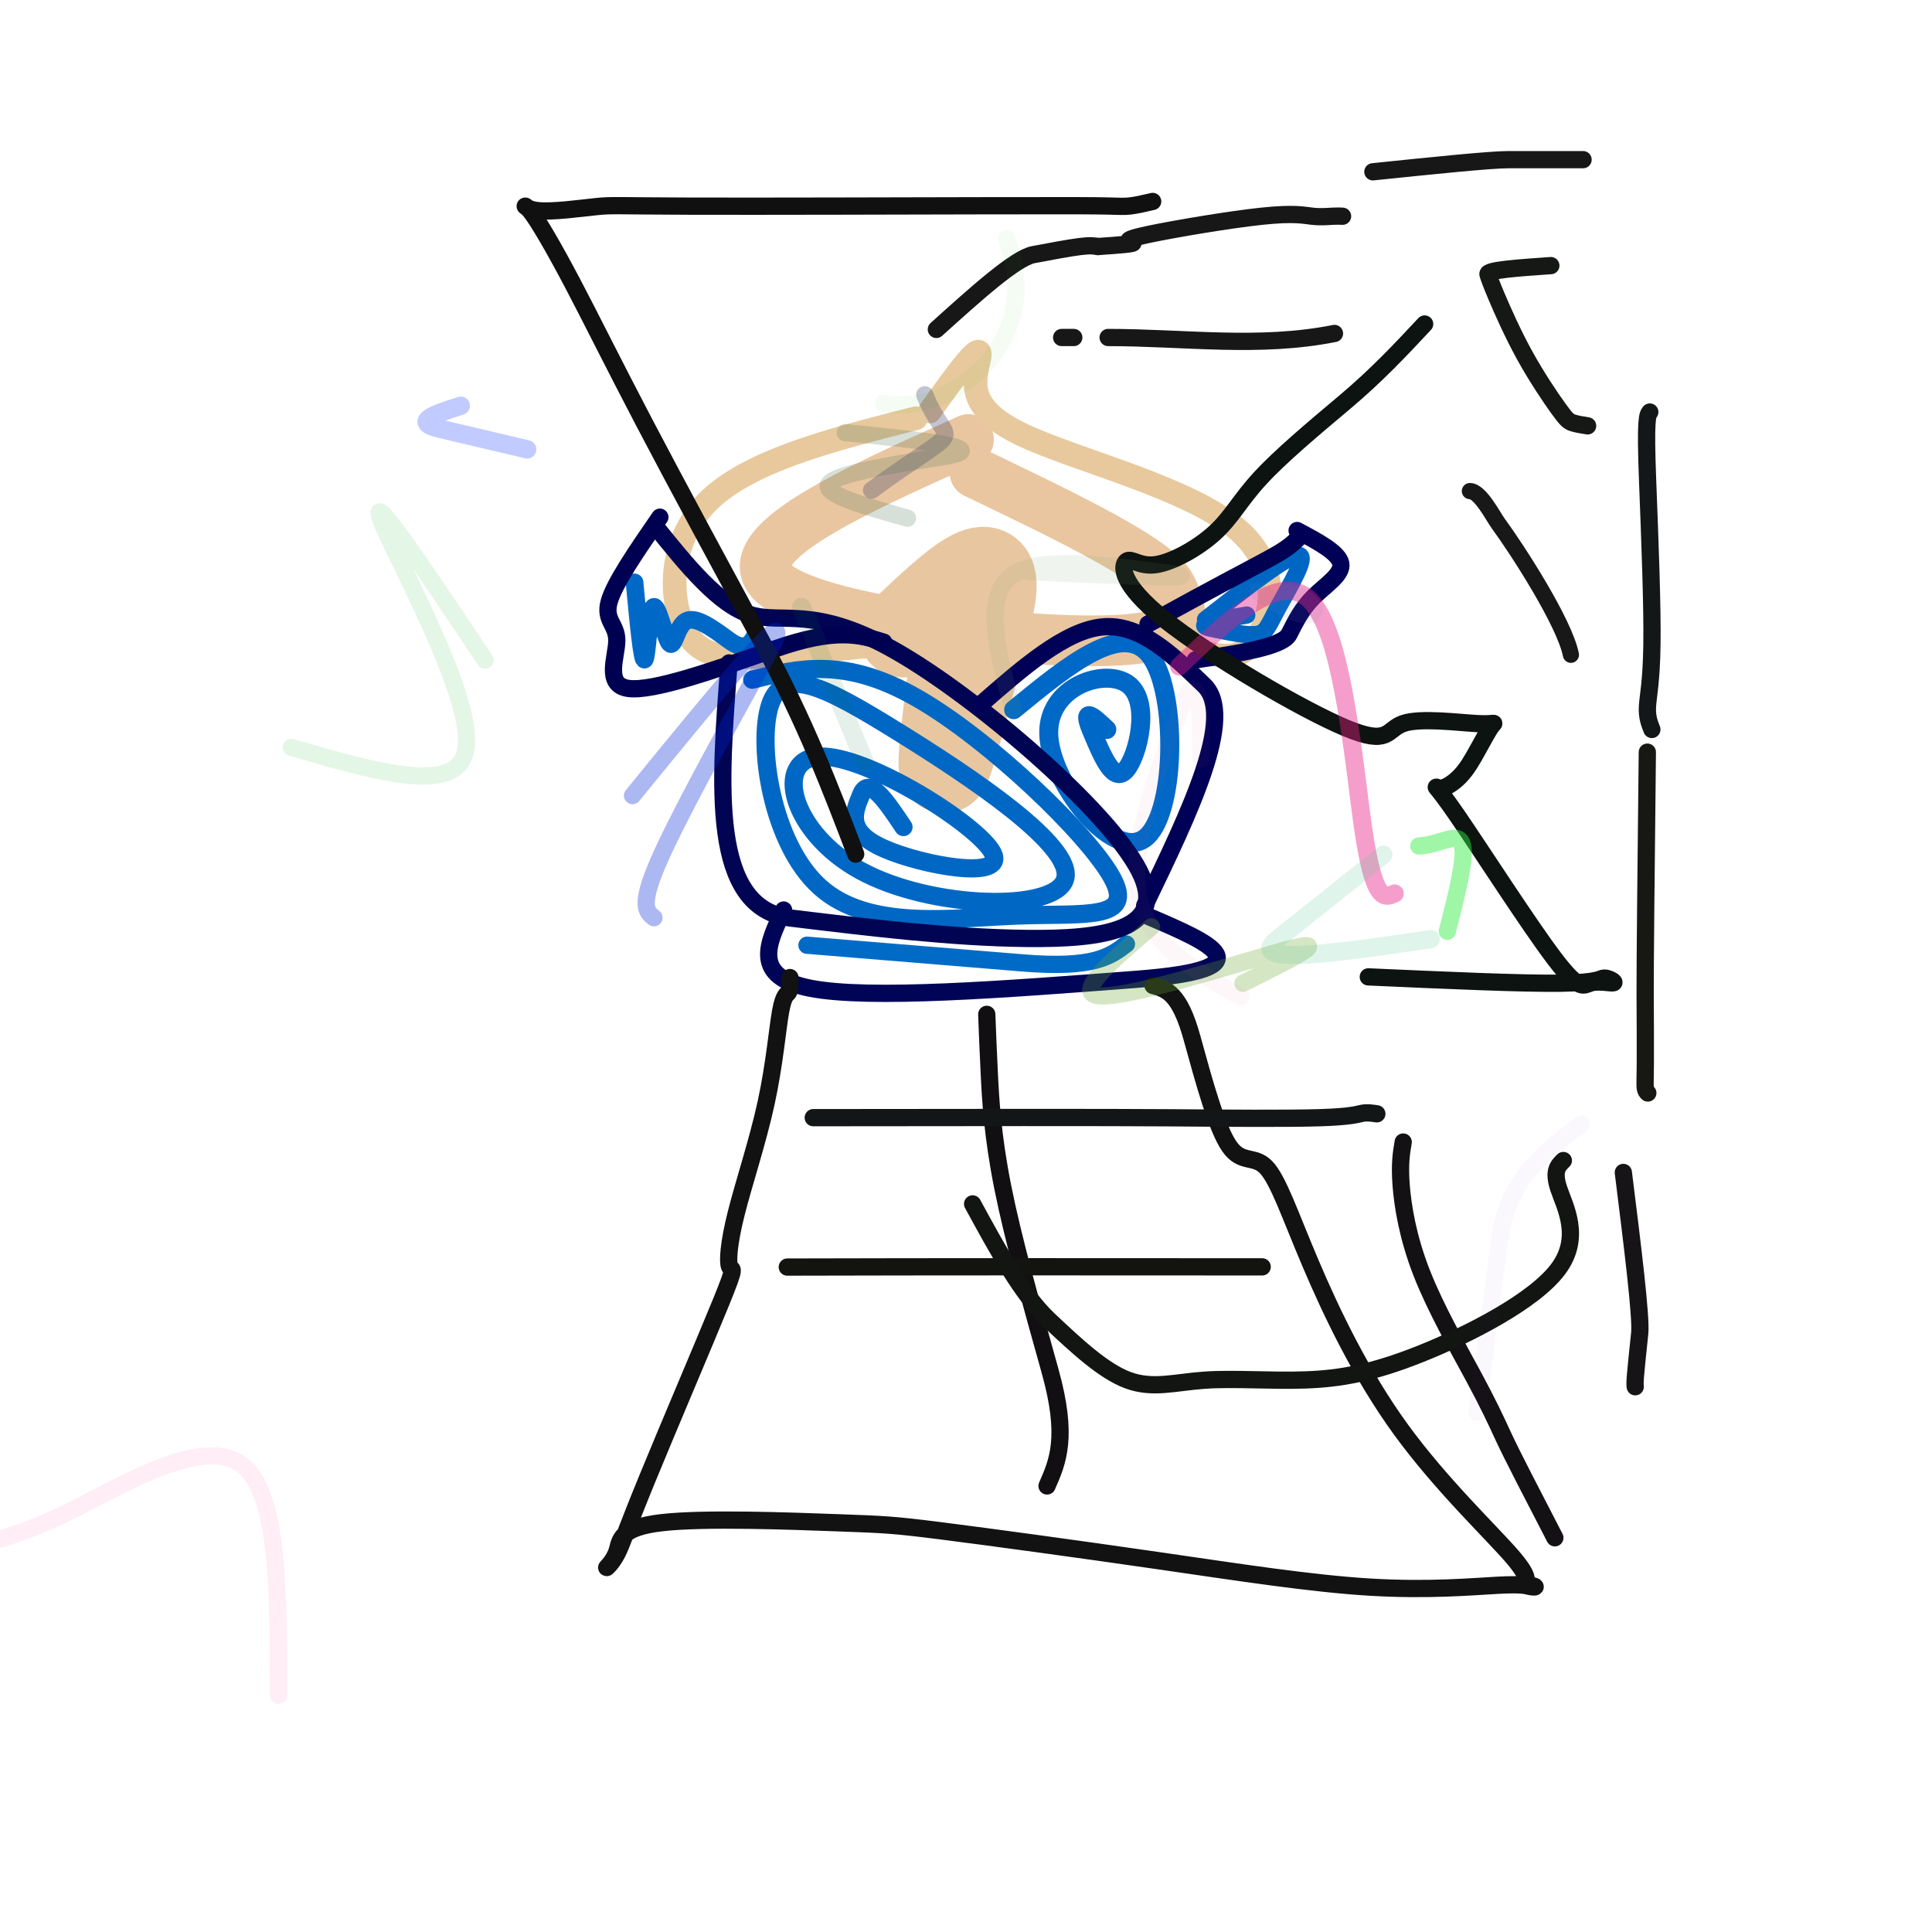 <svg version="1.1" xmlns="http://www.w3.org/2000/svg" xmlns:xlink="http://www.w3.org/1999/xlink" width="956" height="956"><g fill="none" fill-rule="nonzero" stroke="none" stroke-width="none" stroke-linecap="round" stroke-linejoin="round" stroke-miterlimit="10" stroke-dasharray="" stroke-dashoffset="0" font-family="none" font-weight="none" font-size="none" text-anchor="none" style="mix-blend-mode: normal"><path d="M453.154,206.984c-41.82,10.611 -83.641,21.222 -103.697,41.988c-20.057,20.766 -18.349,51.687 -8.623,65.763c9.726,14.076 27.472,11.307 67.962,7.084c40.49,-4.223 103.725,-9.899 142.626,-6.807c38.901,3.092 53.468,14.952 65.142,6.396c11.673,-8.557 20.453,-37.531 -3.451,-58.765c-23.904,-21.234 -80.492,-34.729 -107.388,-47.571c-26.895,-12.841 -24.097,-25.029 -21.3,-37.217c2.798,-12.188 -10.781,6.769 -24.359,25.726" stroke="#e8c99d" stroke-width="11.741"/><path d="M479.233,217.48c-58.254,26.145 -116.508,52.29 -96.671,70.878c19.838,18.588 117.767,29.619 163.572,28.68c45.805,-0.939 39.484,-13.849 33.164,-26.758c-6.32,-12.91 -51.572,-34.623 -96.824,-56.337" stroke="#e9c6a0" stroke-width="25.078"/><path d="M476.604,294.477c-5.79,42.156 -11.58,84.313 -9.55,85.782c2.03,1.469 11.88,-37.749 21.73,-76.968c9.85,-39.218 -16.102,-14.667 -42.054,9.885" stroke="#e8c7a0" stroke-width="44.067"/><path d="M313.989,288.177c1.846,19.705 3.693,39.409 5,38.183c1.307,-1.226 2.075,-23.384 4.226,-25.85c2.151,-2.467 5.684,14.758 8.03,17.724c2.346,2.967 3.504,-8.325 8.231,-10.927c4.727,-2.603 13.023,3.484 21.319,9.57c8.296,6.086 10.873,1.36 13.451,-3.365" stroke="#0069c7" stroke-width="8.726"/><path d="M372.209,336.33c22.932,-5.698 45.864,-11.396 81.69,9.139c35.826,20.536 84.547,67.306 96.355,88.755c11.808,21.449 -13.298,17.579 -46.337,18.795c-33.04,1.216 -74.014,7.52 -98.095,-13.986c-24.081,-21.506 -31.271,-70.823 -24.741,-90.332c6.529,-19.51 26.777,-9.212 62.828,13.126c36.052,22.338 87.907,56.717 83.124,73.153c-4.783,16.436 -66.205,14.928 -101.145,-4.12c-34.94,-19.049 -43.399,-55.638 -20.009,-56.471c23.39,-0.833 78.628,34.092 85.39,47.771c6.762,13.68 -34.952,6.114 -53.88,-2.285c-18.928,-8.399 -15.071,-17.631 -11.214,-26.864c3.857,-9.232 12.368,3.495 20.879,16.223" stroke="#0068c4" stroke-width="9.008"/><path d="M501.604,351.167c27.406,-22.46 54.813,-44.92 68.039,-26.051c13.226,18.869 12.271,79.067 -3.508,89.912c-15.779,10.845 -46.383,-27.663 -47.188,-51.605c-0.805,-23.942 28.188,-33.32 39.425,-24.674c11.238,8.645 4.72,35.313 -1.262,42.16c-5.982,6.847 -11.428,-6.127 -16.873,-19.101c-5.446,-12.974 0.996,-6.912 7.438,-0.851" stroke="#0068c7" stroke-width="9.396"/><path d="M596.506,306.561c20.297,-15.918 40.593,-31.836 45.85,-31.835c5.257,0.001 -4.527,15.922 -9.751,25.544c-5.224,9.623 -5.889,12.947 -10.726,13.661c-4.837,0.714 -13.848,-1.182 -22.858,-3.078c-9.01,-1.896 4.443,-4.203 17.896,-6.51" stroke="#0066c4" stroke-width="8.536"/><path d="M399.312,467.713c35.535,2.916 71.069,5.832 106.604,8.747c35.535,2.916 43.503,-3.212 51.471,-9.34" stroke="#006bc7" stroke-width="8.536"/><path d="M324.007,260.061c15.785,19.612 31.569,39.225 47.341,44.1c15.772,4.875 31.532,-4.986 71.815,17.963c40.283,22.949 105.089,78.71 120.504,108.63c15.415,29.92 -18.562,34 -55.534,33.613c-36.972,-0.387 -76.941,-5.241 -116.909,-10.095c-39.968,-4.854 -35.213,-65.547 -30.458,-126.24" stroke="#000453" stroke-width="8.536"/><path d="M326.522,255.912c-11.307,16.392 -22.614,32.785 -25.114,41.94c-2.5,9.155 3.808,11.072 3.805,19.053c-0.003,7.981 -6.316,22.026 5.669,23.738c11.985,1.712 42.268,-8.91 72.551,-19.531c30.283,-10.621 42.062,-6.998 53.842,-3.375" stroke="#000053" stroke-width="8.536"/><path d="M484.625,349.122c21.246,-18.621 42.493,-37.243 61.021,-38.919c18.529,-1.676 34.34,13.593 50.152,28.862c15.811,15.269 -6.788,62.146 -29.387,109.022" stroke="#000156" stroke-width="8.536"/><path d="M568.046,308.817c63.086,-34.875 65.677,-33.862 74.53,-42.695" stroke="#000153" stroke-width="8.536"/><path d="M641.839,262.518c10.343,5.502 20.686,11.004 21.615,16.376c0.929,5.372 -7.556,10.614 -13.384,16.405c-5.828,5.791 -8.999,12.13 -12.17,18.47c-3.171,6.34 -24.807,9.551 -46.442,12.763" stroke="#000156" stroke-width="8.536"/><path d="M387.754,450.305c-7.977,16.5 -15.954,33 13.202,38.708c29.156,5.709 95.446,0.627 161.736,-4.455c66.29,-5.082 35.975,-18.062 5.66,-31.041" stroke="#000456" stroke-width="8.536"/><path d="M390.87,483.717c0.068,2.961 0.136,5.921 -0.65,7.227c-0.786,1.306 -2.427,0.959 -3.977,9.598c-1.55,8.64 -3.011,26.267 -7.189,45.4c-4.178,19.134 -11.075,39.774 -14.799,54.626c-3.724,14.851 -4.277,23.913 -3.222,26.252c1.055,2.338 3.718,-2.047 -4.178,17.361c-7.896,19.408 -26.351,62.609 -36.653,87.742c-10.303,25.132 -12.453,32.196 -14.942,36.94c-2.489,4.744 -5.318,7.168 -5.019,6.768c0.299,-0.4 3.725,-3.624 5.191,-8.461c1.466,-4.837 0.972,-11.287 22.017,-13.709c21.045,-2.422 63.628,-0.817 86.929,0.038c23.301,0.855 27.319,0.96 51.251,3.996c23.932,3.036 67.778,9.003 107.598,14.77c39.82,5.767 75.614,11.335 104.682,13.088c29.068,1.752 51.411,-0.312 63.431,-0.937c12.02,-0.625 13.717,0.188 15.478,0.583c1.761,0.396 3.587,0.374 2.495,-0.057c-1.092,-0.432 -5.1,-1.273 -5.038,-1.902c0.062,-0.629 4.194,-1.046 -6.157,-13.021c-10.351,-11.974 -35.185,-35.506 -54.941,-62.704c-19.756,-27.198 -34.434,-58.062 -44.655,-82.111c-10.221,-24.049 -15.984,-41.283 -21.94,-47.542c-5.956,-6.259 -12.106,-1.544 -18.26,-10.382c-6.154,-8.838 -12.312,-31.23 -18.47,-53.622c-6.158,-22.392 -12.735,-24.198 -19.311,-26.003" stroke="#111211" stroke-width="8.536"/><path d="M677.068,483.382c38.055,1.7 76.11,3.399 95.275,3.136c19.165,-0.263 19.439,-2.49 21.453,-2.562c2.014,-0.073 5.768,2.009 4.608,2.352c-1.16,0.343 -7.233,-1.052 -11.09,0.038c-3.856,1.09 -5.496,4.664 -18.26,-12.189c-12.764,-16.853 -36.652,-54.134 -48.307,-71.05c-11.655,-16.916 -11.076,-13.467 -8.594,-13.088c2.482,0.379 6.866,-2.313 10.344,-5.937c3.478,-3.624 6.048,-8.181 8.757,-13.097c2.709,-4.916 5.556,-10.192 7.094,-12.074c1.538,-1.883 1.767,-0.372 -7.505,-0.86c-9.271,-0.488 -28.043,-2.974 -36.51,-0.029c-8.467,2.945 -6.629,11.322 -28.498,2.151c-21.869,-9.171 -67.445,-35.891 -89.701,-53.689c-22.256,-17.797 -21.192,-26.672 -18.776,-28.709c2.416,-2.036 6.184,2.766 14.436,1.644c8.252,-1.122 20.987,-8.169 29.359,-15.851c8.372,-7.682 12.381,-15.998 22.351,-26.854c9.97,-10.856 25.902,-24.252 41.835,-37.647c15.932,-13.396 27.77,-26.066 39.607,-38.737" stroke="#0d1310" stroke-width="8.536"/><path d="M570.369,99.682c-3.978,0.932 -7.955,1.864 -11.08,2.227c-3.125,0.363 -5.397,0.157 -11.491,0.019c-6.095,-0.138 -16.012,-0.207 -56.949,-0.124c-40.937,0.083 -112.894,0.317 -149.585,0.201c-36.692,-0.116 -38.119,-0.582 -45.993,0.21c-7.874,0.793 -22.196,2.844 -29.407,1.979c-7.21,-0.866 -7.309,-4.648 -3.432,0.21c3.877,4.859 11.73,18.359 20.927,35.821c9.197,17.462 19.737,38.886 35.611,69.186c15.874,30.299 37.081,69.474 58.287,108.649c21.207,39.175 33.681,71.871 46.156,104.567" stroke="#101010" stroke-width="8.536"/><path d="M488.277,501.919c0.298,7.906 0.595,15.813 1.224,28.814c0.628,13.001 1.588,31.097 6.654,56.538c5.066,25.441 14.239,58.226 23.412,91.011c9.173,32.785 3.855,44.891 -1.463,56.997" stroke="#120f12" stroke-width="8.536"/><path d="M389.57,626.974c75.916,-0.201 156.746,-0.172 234.985,-0.105" stroke="#131310" stroke-width="8.536"/><path d="M694.333,565.111c-0.903,5.366 -1.807,10.732 -1.023,21.156c0.784,10.424 3.255,25.905 10.153,43.555c6.898,17.65 18.221,37.469 25.735,51.404c7.514,13.935 11.219,21.986 14.923,30.038c3.705,8.051 14.481,28.858 25.258,49.664" stroke="#141114" stroke-width="8.536"/><path d="M773.586,574.26c-2.618,2.546 -5.236,5.091 -2.275,13.929c2.96,8.838 11.499,23.968 -0.287,39.77c-11.786,15.801 -43.897,32.274 -67.914,41.882c-24.017,9.608 -39.94,12.352 -57.025,12.973c-17.085,0.621 -35.334,-0.881 -49.989,0.134c-14.656,1.015 -25.719,4.545 -37.953,0.01c-12.234,-4.536 -25.639,-17.139 -39.043,-29.741c-13.405,-12.603 -25.617,-35.053 -37.829,-57.503" stroke="#121512" stroke-width="8.536"/><path d="M681.293,551.144c-2.365,-0.355 -4.73,-0.711 -7.189,-0.268c-2.46,0.443 -5.014,1.685 -21.003,2.189c-15.989,0.504 -45.412,0.271 -74.836,0.038c-29.423,-0.233 -102.635,-0.145 -175.847,-0.057" stroke="#131616" stroke-width="8.536"/><path d="M809.158,686.198c-0.112,-0.788 -0.225,-1.576 0.143,-5.975c0.368,-4.399 1.217,-12.41 2.065,-20.42c0.848,-8.01 -3.624,-43.827 -8.097,-79.644" stroke="#171417" stroke-width="8.536"/><path d="M815.382,540.847c-0.548,-0.517 -1.096,-1.034 -1.281,-2.562c-0.185,-1.528 -0.006,-4.067 0.048,-11.998c0.054,-7.931 -0.016,-21.255 -0.086,-34.579c-0.07,-13.324 0.505,-66.426 1.08,-119.529" stroke="#171714" stroke-width="8.536"/><path d="M817.38,360.957c-1.219,-3.081 -2.439,-6.162 -2.189,-11.195c0.25,-5.033 1.968,-12.017 2.227,-30.994c0.259,-18.977 -0.941,-49.946 -2.141,-80.916c-1.2,-30.97 -0.06,-32.468 1.08,-33.967" stroke-opacity="1" stroke="#141717" stroke-width="8.536"/><path d="M785.593,210.722c-2.775,-0.438 -5.551,-0.877 -7.476,-1.53c-1.925,-0.653 -3,-1.52 -6.95,-6.998c-3.95,-5.478 -10.775,-15.567 -16.72,-26.357c-5.945,-10.79 -11.01,-22.282 -13.891,-29.082c-2.881,-6.799 -3.577,-8.906 -4.273,-11.013c-0.696,-2.107 15.206,-3.209 31.108,-4.312" stroke="#151815" stroke-width="8.536"/><path d="M783.337,79.004c-2.157,0 -4.314,0 -6.004,0c-1.69,0 -2.912,0 -8.002,0c-5.089,0 -14.045,0 -23.001,0c-8.956,0 -37.976,3.002 -66.996,6.004" stroke="#171717" stroke-width="8.536"/><path d="M664.334,106.996c-1.305,-0.065 -2.609,-0.131 -5,0c-2.391,0.131 -5.868,0.458 -10,0c-4.132,-0.458 -8.919,-1.699 -24.999,0c-16.08,1.699 -43.453,6.34 -56.002,8.996c-12.55,2.656 -10.276,3.326 -8.002,3.996c2.274,0.67 -7.362,1.334 -16.998,1.998" stroke="#171717" stroke-width="8.536"/><path d="M543.333,122.005c-1.832,-0.333 -3.663,-0.666 -8.996,0c-5.333,0.666 -14.167,2.331 -23.001,3.996c-8.834,1.665 -28.418,19.331 -48.001,36.997" stroke="#171717" stroke-width="8.536"/><path d="M525.332,167.004c1.998,0 3.996,0 6.004,0" stroke="#171717" stroke-width="8.536"/><path d="M548.333,167.004c37.533,0 74.836,5.43 111.995,-1.998" stroke="#171717" stroke-width="8.536"/><path d="M727.333,243c5.142,0 11.538,12.643 14,16c9.504,12.96 32.794,48.968 36,65" stroke="#181818" stroke-width="8"/><path d="M583.466,329.763c24.067,-23.009 48.133,-46.019 63.096,-34.234c14.963,11.784 20.822,58.362 26.682,104.94c5.859,46.578 11.376,44.111 16.892,41.643" stroke-opacity="0.86" stroke="#e92087" stroke-width="8.952" opacity="0.5"/><path d="M569.719,458.622c-18.519,15.805 -37.037,31.61 -27.284,33.89c9.753,2.28 47.777,-8.965 85.801,-20.21c38.024,-11.245 12.44,1.485 -13.145,14.216" stroke-opacity="0.555" stroke="#6ba632" stroke-width="8.536" opacity="0.5"/><path d="M457.589,195.359c11.491,28.623 22.954,11.338 -26.319,47.188" stroke-opacity="0.592" stroke="#313962" stroke-width="8.536" opacity="0.5"/><path d="M501.279,351.33c-7.281,-26.848 -14.562,-53.697 -2.4,-65.065c12.162,-11.368 43.767,-7.257 75.371,-3.145c31.605,4.112 -16.587,1.97 -64.779,-0.172" stroke-opacity="0.216" stroke="#759866" stroke-width="8.536" opacity="0.5"/><path d="M613.924,493.277c-22.402,-12.78 -44.805,-25.56 -50.142,-48.335c-5.338,-22.775 6.389,-55.545 18.116,-88.315c11.727,-32.77 12.034,-6.964 12.342,18.843" stroke-opacity="0.099" stroke="#cd5685" stroke-width="8.536" opacity="0.5"/><path d="M446.634,260.95c11.238,-36.542 22.476,-73.083 18.508,-83.965c-3.967,-10.882 -23.14,3.894 -42.313,18.671c-19.173,14.777 -9.868,15.38 -0.564,15.984" stroke-opacity="0" stroke="#e34d15" stroke-width="8.861" opacity="0.5"/><path d="M702.077,418.604c18.336,-0.832 30.793,-21.233 14.091,42.188" stroke-opacity="0.937" stroke="#32ec44" stroke-width="8.536" opacity="0.5"/><path d="M449.052,256.409c-20.937,-5.877 -41.874,-11.754 -38.957,-16.826c2.917,-5.072 29.689,-9.338 56.461,-13.604c26.772,-4.266 -10.763,-8.089 -48.297,-11.912" stroke-opacity="0.451" stroke="#4e7154" stroke-width="8.536" opacity="0.5"/><path d="M684.525,422.906c-17.406,13.865 -34.811,27.73 -52.217,41.596c-17.406,13.865 29.14,7.038 75.686,0.21" stroke-opacity="0.386" stroke="#5cc891" stroke-width="8.988" opacity="0.5"/><path d="M730.91,698.912c3.754,-28.76 7.508,-57.519 11.262,-86.279c3.754,-28.76 22.015,-42.596 40.276,-56.433" stroke-opacity="0.066" stroke="#722ed1" stroke-width="8.536" opacity="0.5"/><path d="M323.587,454.11c-3.613,-2.843 -7.226,-5.687 1.931,-26.997c9.157,-21.311 31.084,-61.089 53.01,-100.868c21.927,-39.778 -21.808,13.829 -65.543,67.436" stroke-opacity="0.654" stroke="#0126d6" stroke-width="8.536" opacity="0.5"/><path d="M427.867,377.171c-8.974,-21.918 -17.947,-43.836 -26.921,-65.754c-8.974,-21.918 -2.67,-7.599 3.633,6.721" stroke-opacity="0.21" stroke="#026a37" stroke-width="9.144" opacity="0.5"/><path d="M498.114,118.095c19.77,51.519 -28.431,88.325 -60.897,81.394" stroke-opacity="0.089" stroke="#00c407" stroke-width="8.536" opacity="0.5"/><path d="M622.786,292.938c35.563,23.795 32.494,2.514 13.145,0.201" stroke-opacity="0.197" stroke="#897ec0" stroke-width="8.947" opacity="0.5"/><path d="M260.854,222.346c-14.423,-3.403 -28.846,-6.807 -43.269,-10.21c-14.423,-3.403 -2.001,-7.38 10.42,-11.357" stroke-opacity="0.897" stroke="#748afe" stroke-width="9.097" opacity="0.5"/><path d="M137.798,838.88c0.069,-48.326 0.139,-96.652 -16.099,-112.32c-16.238,-15.669 -48.782,1.319 -81.327,18.307c-32.545,16.988 -52.997,20.258 -73.449,23.527" stroke-opacity="0.161" stroke="#fe2c86" stroke-width="8.536" opacity="0.5"/><path d="M144.165,369.809c38.229,11.17 76.458,22.34 84.826,5.765c8.368,-16.575 -13.124,-60.896 -34.617,-105.217c-21.492,-44.321 12.064,5.965 45.62,56.251" stroke-opacity="0.382" stroke="#6fd07c" stroke-width="8.536" opacity="0.5"/><path d="M195.158,72.044c-24.017,2.265 -48.034,4.53 -55.754,-14.55c-7.72,-19.08 0.858,-59.505 9.436,-99.931c8.578,-40.425 13.763,-36.536 18.948,-32.647" stroke-opacity="0" stroke="#216b76" stroke-width="8.536" opacity="0.5"/></g></svg>